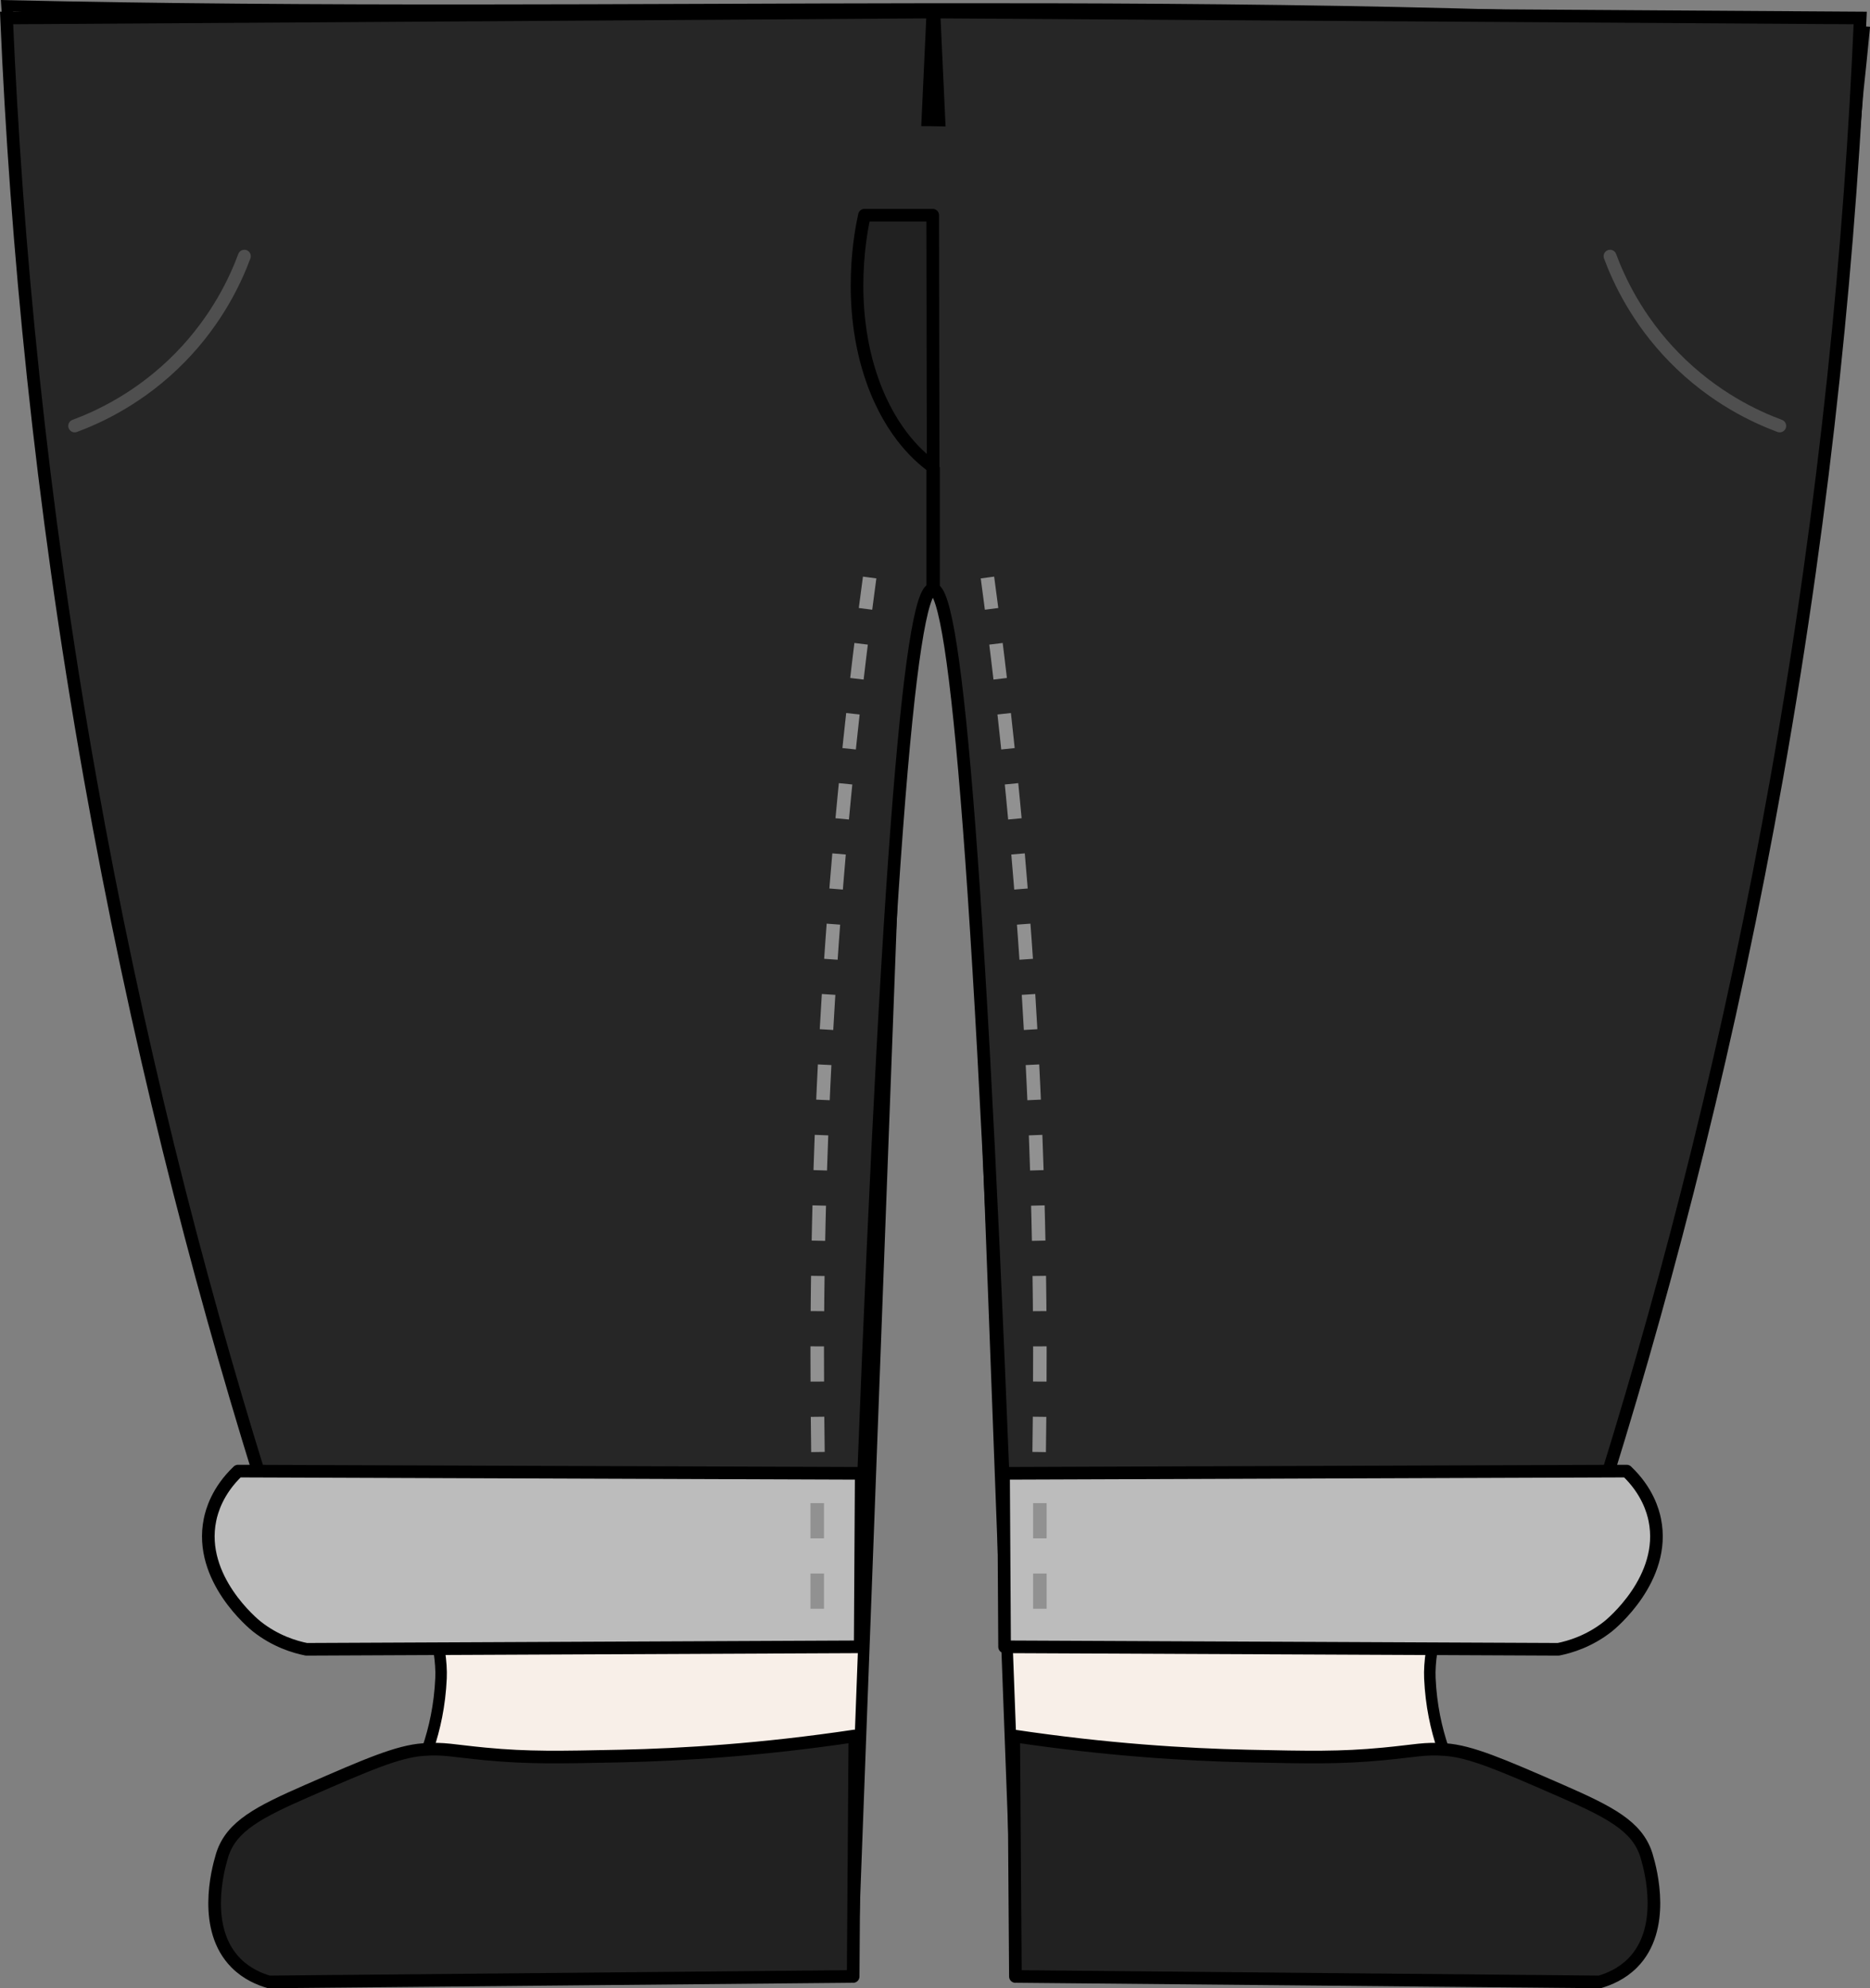<?xml version="1.0" encoding="UTF-8"?>
<svg id="_레이어_2" data-name="레이어_2" xmlns="http://www.w3.org/2000/svg" viewBox="0 0 414.81 440.92">
  <rect x="0" y="0" width="414.81" height="440.92" fill="#808080" stroke="none"/>
  <defs>
    <style>
      .cls-1, .cls-2, .cls-3, .cls-4, .cls-5 {
        stroke: #000;
      }

      .cls-1, .cls-2, .cls-5 {
        stroke-width: 2.8px;
      }

      .cls-1, .cls-6, .cls-5 {
        stroke-linecap: round;
        stroke-linejoin: round;
      }

      .cls-1, .cls-4 {
        fill: #212121;
      }

      .cls-2 {
        fill: #262626;
      }

      .cls-2, .cls-3, .cls-4, .cls-7, .cls-8 {
        stroke-miterlimit: 10;
      }

      .cls-6 {
        stroke: #4f4f4f;
        stroke-width: 2.86px;
      }

      .cls-6, .cls-7, .cls-8 {
        fill: none;
      }

      .cls-3 {
        fill: #f8efe8;
        stroke-width: 2.55px;
      }

      .cls-4 {
        stroke-width: 2.97px;
      }

      .cls-7 {
        stroke-width: 4.63px;
      }

      .cls-7, .cls-8 {
        stroke: #919191;
        stroke-dasharray: 7.81 7.81 7.81 7.81 7.81 7.81;
      }

      .cls-5 {
        fill: #bcbcbc;
      }

      .cls-8 {
        stroke-width: 3px;
      }
    </style>
  </defs>
  <g id="_레이어_1-2" data-name="레이어_1">
    <path class="cls-3" d="M1.55,1.31c3.49,53.8,11.58,124.91,30.72,199.45,13.61,53.02,66.82,143.71,65.56,171.41-1.1,24.2-16.11,33.34-12.4,45.36,3.93,12.72,26.93,22.55,103.66,15.08,4.55-121.3,9.09-242.61,13.65-363.91,1.37.02,2.75.04,4.12.05,1.82.01,3.61.02,5.41.01,4.55,121.28,9.09,242.57,13.64,363.85,76.72,7.47,99.74-2.36,103.67-15.08,3.71-12.02-11.31-21.16-12.4-45.36-1.26-27.7,51.95-118.39,65.56-171.41,16.98-66.11,25.26-129.53,29.35-180.56.48-4.39.92-8.75,1.34-13.08C275.11-1.94,138.79,4.44,1.55,1.31Z"/>
    <path class="cls-1" d="M225.24,438.3c43.2.4,86.4.81,129.6,1.21,2-.58,4.86-1.73,7.3-4.18,7.5-7.55,4.09-20.5,3.16-23.61-.07-.23-.1-.34-.15-.5-2.06-6.27-8.04-9.38-18.97-14.15-13.24-5.78-19.97-8.68-25.57-9.08-4.71-.34-6.47.27-13.76.96-9.59.91-16.43.76-30.09.47-13.66-.3-31.28-1.38-51.9-4.46.13,17.78.25,35.56.38,53.35Z"/>
    <line class="cls-7" x1="223.85" y1="322" x2="216.05" y2="137.73"/>
    <path class="cls-2" d="M394.14,172.43c-10.27,57.79-23.6,109.65-37.65,154.9.88,1.7,1.63,3.65,2.09,5.84,2.38,11.4-4.82,21.11-6.75,23.55-42.71.66-85.41,1.32-128.11,1.98-6.04-162.94-11.65-228.05-16.79-228.05-5.14,0-10.68,65.12-16.55,228.05-42.7-.66-85.4-1.32-128.1-1.98-1.94-2.44-9.14-12.15-6.75-23.55.45-2.19,1.2-4.14,2.08-5.84-14.05-45.25-27.38-97.11-37.65-154.9C8.98,110.64,3.6,53.92,1.46,3.99c68.49-.44,136.98-.88,205.47-1.32-.37,7.97-.74,15.94-1.11,23.91h.14c.78,0,1.55.01,2.32.03l-1.11-23.94,205.47,1.32c-2.14,49.93-7.52,106.65-18.5,168.44Z"/>
    <path class="cls-1" d="M206.99,103.57c-2.47-1.75-9.18-7.11-13.44-19.11-6.04-17-2.43-33.91-1.79-36.74h15.14c.03,18.62.06,37.24.09,55.86Z"/>
    <path class="cls-1" d="M189.25,438.3c-43.2.4-86.4.81-129.6,1.21-2-.58-4.86-1.73-7.3-4.18-7.5-7.55-4.09-20.5-3.16-23.61.07-.23.1-.34.15-.5,2.06-6.27,8.04-9.38,18.97-14.15,13.24-5.78,19.97-8.68,25.57-9.08,4.71-.34,6.47.27,13.76.96,9.59.91,16.43.76,30.09.47,13.66-.3,31.28-1.38,51.9-4.46-.13,17.78-.25,35.56-.38,53.35Z"/>
    <path class="cls-5" d="M190.81,365.2c-40.95.18-81.89.37-122.84.55-2.59-.52-6.84-1.77-11.01-5.06-.61-.48-13.03-10.61-10.38-23.64.39-1.93,1.63-6.45,6.23-10.82,46.08.17,92.16.33,138.23.5-.08,12.83-.16,25.65-.23,38.48Z"/>
    <path class="cls-8" d="M181.44,322c-.46-29.25.03-60.51,1.89-93.53,2.01-35.76,5.39-69.3,9.58-100.4"/>
    <path class="cls-8" d="M230.51,322c.46-29.25-.03-60.51-1.89-93.53-2.01-35.76-5.39-69.3-9.58-100.4"/>
    <path class="cls-5" d="M222.84,365.2c40.95.18,81.89.37,122.84.55,2.59-.52,6.84-1.77,11.01-5.06.61-.48,13.03-10.61,10.38-23.64-.39-1.93-1.63-6.45-6.23-10.82-46.08.17-92.16.33-138.23.5.08,12.83.16,25.65.23,38.48Z"/>
    <path class="cls-4" d="M206.99,131.45v-27.88"/>
    <path class="cls-6" d="M54.2,56.82c-1.92,5.17-5.95,13.98-14.2,22.42-8.79,8.99-18.17,13.26-23.43,15.21"/>
    <path class="cls-6" d="M357.15,56.82c1.92,5.17,5.95,13.98,14.2,22.42,8.79,8.99,18.17,13.26,23.43,15.21"/>
    <polyline class="cls-8" points="181.28 333.33 181.28 361.57 181.28 363.06"/>
    <polyline class="cls-8" points="230.67 333.33 230.67 361.57 230.67 363.06"/>
  </g>
</svg>